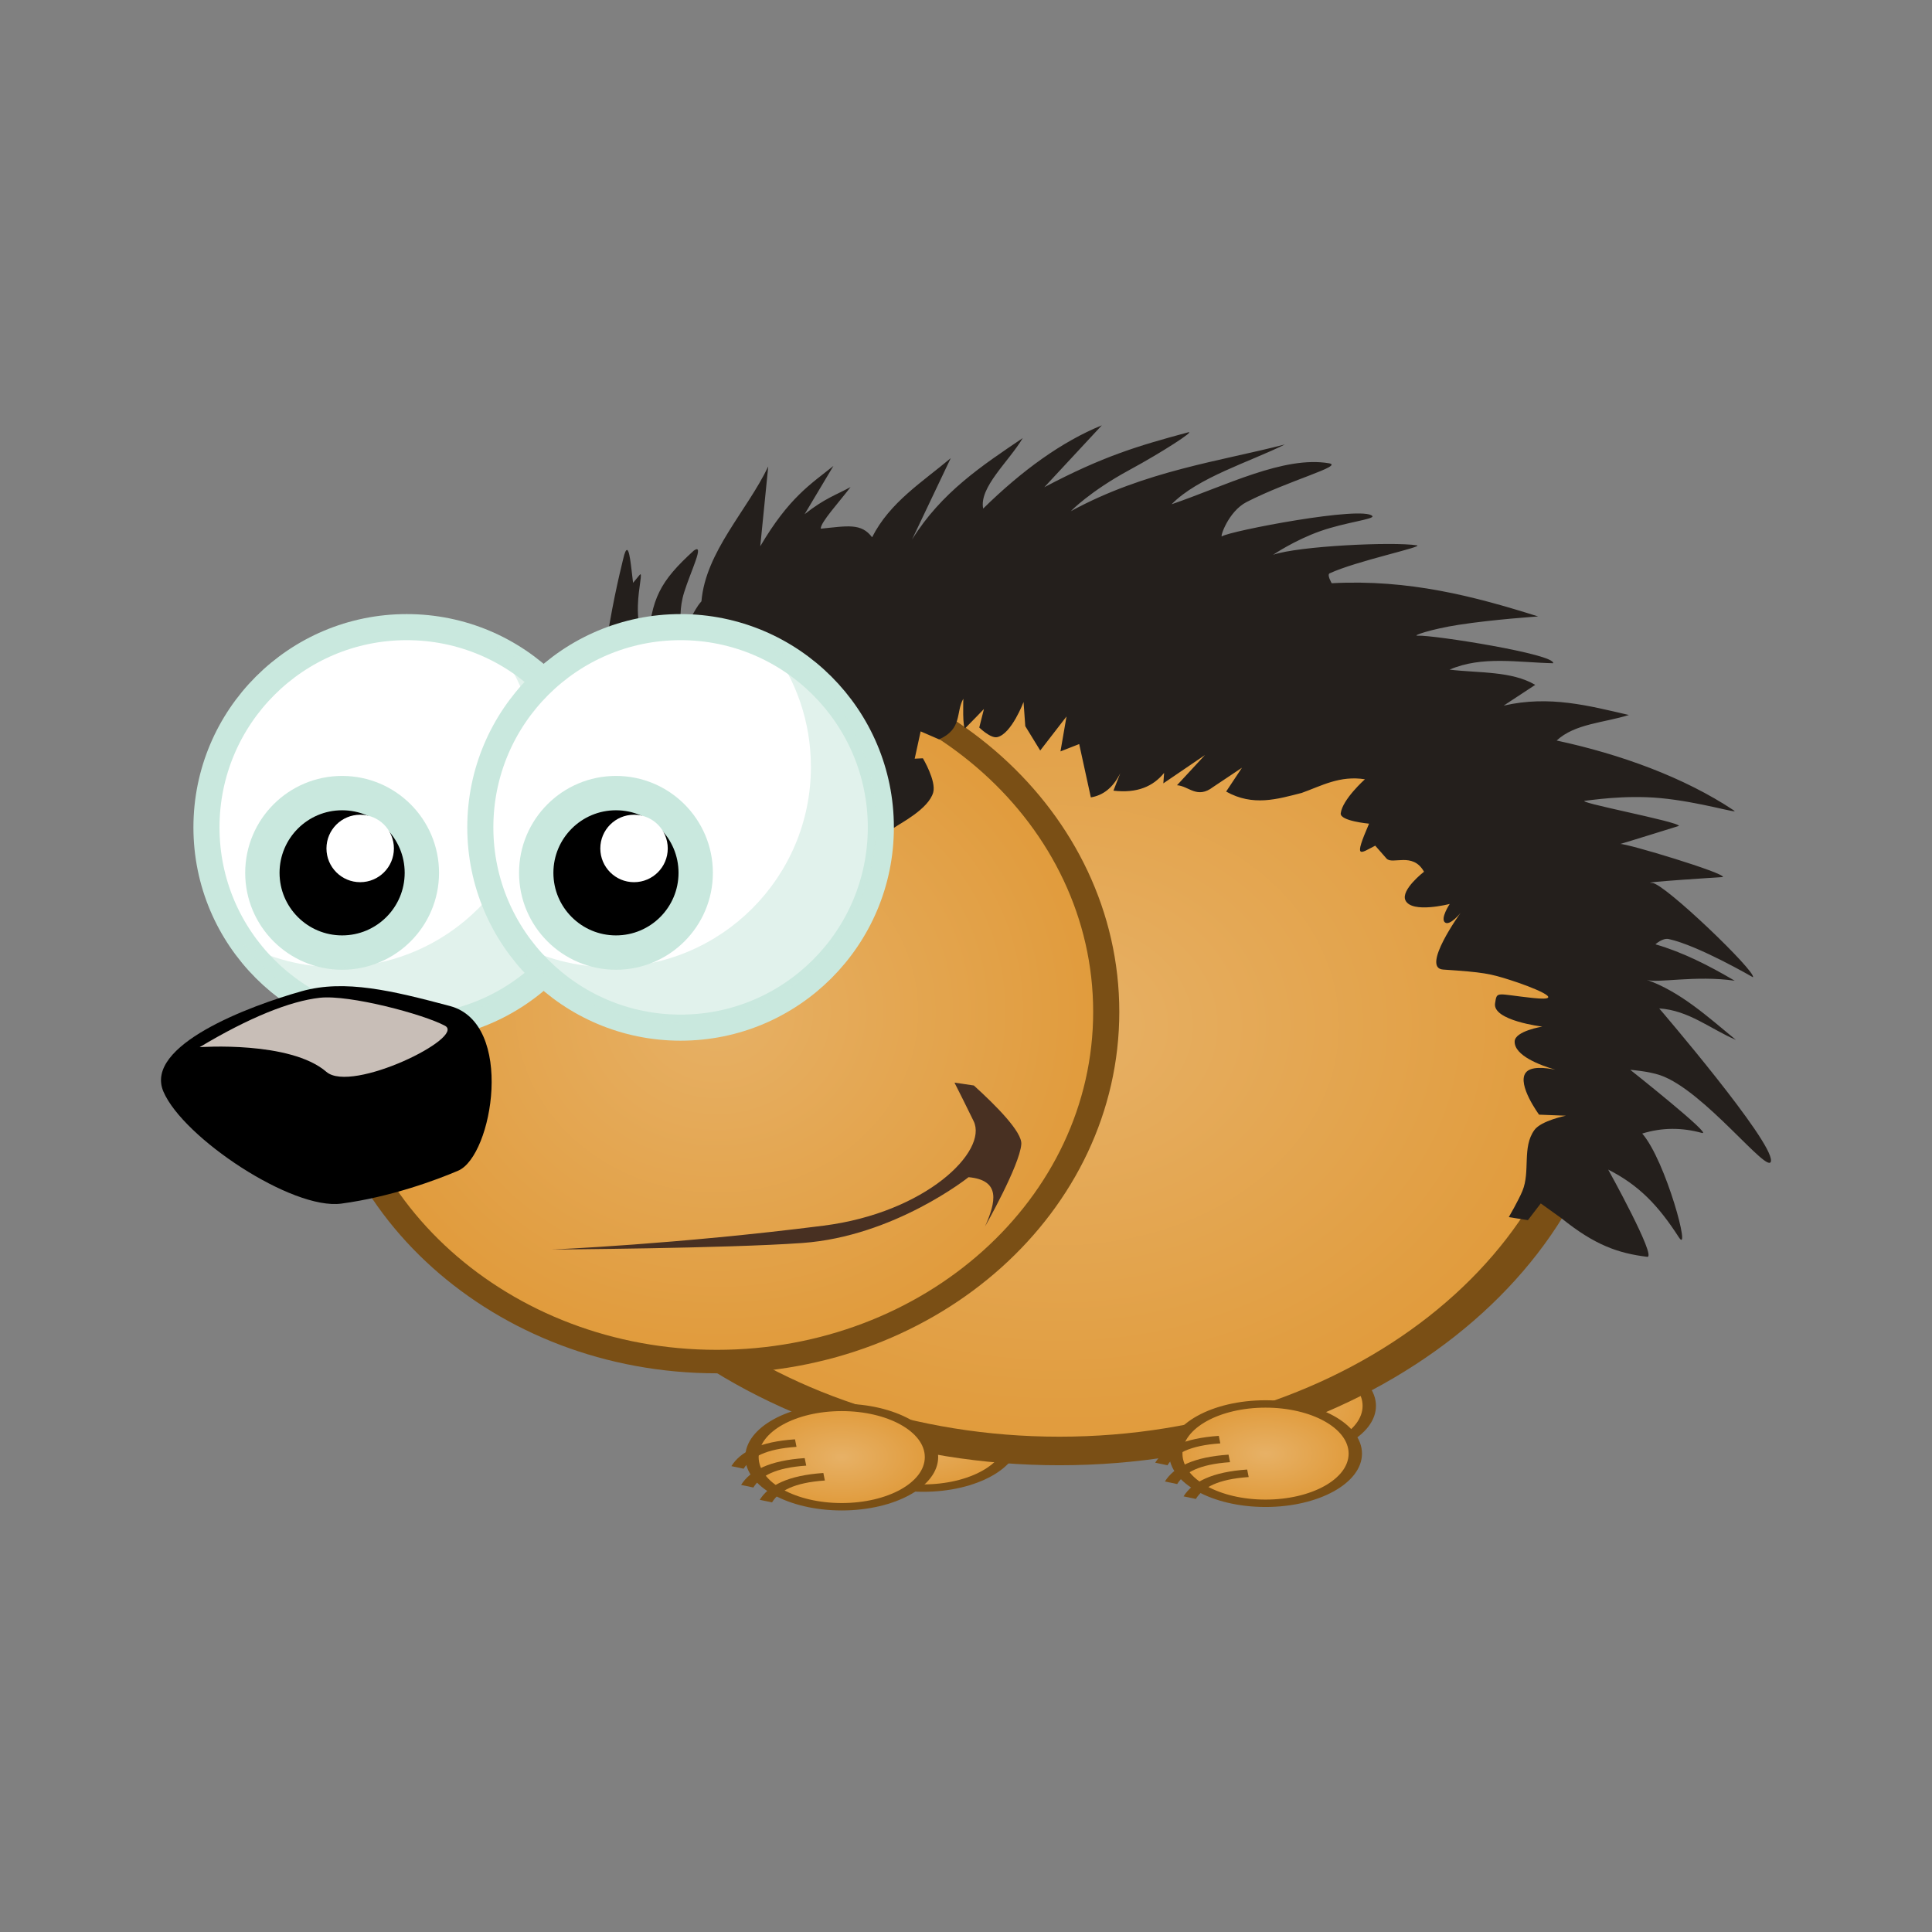 <svg:svg xmlns:dc="http://purl.org/dc/elements/1.1/" xmlns:ns1="http://sodipodi.sourceforge.net/DTD/sodipodi-0.dtd" xmlns:ns2="http://www.inkscape.org/namespaces/inkscape" xmlns:ns4="http://creativecommons.org/ns#" xmlns:rdf="http://www.w3.org/1999/02/22-rdf-syntax-ns#" xmlns:svg="http://www.w3.org/2000/svg" height="296.307" id="svg1459" version="1.1" viewBox="-24.687 -65.222 296.307 296.307" width="296.307" ns1:docname="Nowy dokument 20" ns2:version="0.48+devel r">
  <svg:rect x="-24.687" y="-65.222" width="296.307" height="296.307" fill="#808080" stroke="none"/>
  <svg:defs id="defs1461">
    <svg:radialGradient cx="247.49" cy="435.16" gradientUnits="userSpaceOnUse" id="radialGradient1139-1-3" r="61.599" ns2:collect="always">
      <svg:stop id="stop890-0-1-4-7" offset="0" style="stop-color:#e7b166" />
      <svg:stop id="stop892-2-8-1-5" offset="1" style="stop-color:#e09a3a" />
    </svg:radialGradient>
  </svg:defs>
  <ns1:namedview bordercolor="#666666" borderopacity="1.0" fit-margin-bottom="0" fit-margin-left="0" fit-margin-right="0" fit-margin-top="0" height="0px" id="base" pagecolor="#ffffff" showgrid="false" width="0px" ns2:current-layer="layer1" ns2:cx="126.40587" ns2:cy="69.303462" ns2:document-units="px" ns2:pageopacity="0.0" ns2:pageshadow="2" ns2:window-height="1056" ns2:window-maximized="1" ns2:window-width="1855" ns2:window-x="65" ns2:window-y="24" ns2:zoom="1.4" />
  <svg:g id="layer1" transform="translate(-162.31 -351.26)" ns2:groupmode="layer" ns2:label="Layer 1">
    <svg:g id="g2134">
      <svg:g id="g1187-7-47" transform="matrix(1 0 0 .581 10.026 200.59)">
        <svg:path d="m307.09 435.16c0 32.916-26.683 59.599-59.599 59.599s-59.599-26.683-59.599-59.599 26.683-59.599 59.599-59.599 59.599 26.683 59.599 59.599z" id="path879-1-9-1-7" style="stroke-linejoin:round;stroke-width:8.87;fill:url(#radialGradient1139-1-3);color:#000000;stroke:#7a4f15" transform="matrix(.231 0 0 .22 212.02 431.04)" ns1:cx="247.48738" ns1:cy="435.15897" ns1:rx="59.598999" ns1:ry="59.598999" ns1:type="arc" />
        <svg:path d="m253.21 529.51c1.242-3.444 3.884-5.837 8.929-6.429" id="path1160-28-5" style="stroke:#7a4f15;stroke-width:2;fill:none" ns1:nodetypes="cc" ns2:connector-curvature="0" />
        <svg:path d="m254.7 534.47c1.242-3.444 3.884-5.837 8.929-6.429" id="path1160-2-9-46" style="stroke:#7a4f15;stroke-width:2;fill:none" ns1:nodetypes="cc" ns2:connector-curvature="0" />
        <svg:path d="m257.56 538.4c1.242-3.444 3.884-5.837 8.929-6.429" id="path1160-7-8-4" style="stroke:#7a4f15;stroke-width:2;fill:none" ns1:nodetypes="cc" ns2:connector-curvature="0" />
      </svg:g>
      <svg:g id="g1187-7-4" transform="matrix(1 0 0 .581 64.669 195.59)">
        <svg:path d="m307.09 435.16c0 32.916-26.683 59.599-59.599 59.599s-59.599-26.683-59.599-59.599 26.683-59.599 59.599-59.599 59.599 26.683 59.599 59.599z" id="path879-1-9-1-6" style="stroke-linejoin:round;stroke-width:8.87;fill:url(#radialGradient1139-1-3);color:#000000;stroke:#7a4f15" transform="matrix(.231 0 0 .22 212.02 431.04)" ns1:cx="247.48738" ns1:cy="435.15897" ns1:rx="59.598999" ns1:ry="59.598999" ns1:type="arc" />
        <svg:path d="m253.21 529.51c1.242-3.444 3.884-5.837 8.929-6.429" id="path1160-28-4" style="stroke:#7a4f15;stroke-width:2;fill:none" ns1:nodetypes="cc" ns2:connector-curvature="0" />
        <svg:path d="m254.7 534.47c1.242-3.444 3.884-5.837 8.929-6.429" id="path1160-2-9-4" style="stroke:#7a4f15;stroke-width:2;fill:none" ns1:nodetypes="cc" ns2:connector-curvature="0" />
        <svg:path d="m257.56 538.4c1.242-3.444 3.884-5.837 8.929-6.429" id="path1160-7-8-6" style="stroke:#7a4f15;stroke-width:2;fill:none" ns1:nodetypes="cc" ns2:connector-curvature="0" />
      </svg:g>
      <svg:path d="m307.09 435.16c0 32.916-26.683 59.599-59.599 59.599s-59.599-26.683-59.599-59.599 26.683-59.599 59.599-59.599 59.599 26.683 59.599 59.599z" id="path879-1" style="stroke-linejoin:round;stroke-width:4;fill:url(#radialGradient1139-1-3);color:#000000;stroke:#7a4f15" transform="matrix(1.392 0 0 1.095 -44.411 -33.19)" ns1:cx="247.48738" ns1:cy="435.15897" ns1:rx="59.598999" ns1:ry="59.598999" ns1:type="arc" />
      <svg:path d="m307.09 435.16c0 32.916-26.683 59.599-59.599 59.599s-59.599-26.683-59.599-59.599 26.683-59.599 59.599-59.599 59.599 26.683 59.599 59.599z" id="path879" style="stroke-linejoin:round;stroke-width:4;fill:url(#radialGradient1139-1-3);color:#000000;stroke:#7a4f15" transform="matrix(1.002 0 0 0.9 -.42 49.577)" ns1:cx="247.48738" ns1:cy="435.15897" ns1:rx="59.598999" ns1:ry="59.598999" ns1:type="arc" />
      <svg:path d="m284.01 452.08c0.718 1.415 1.646 3.255 2.938 5.906 2.233 4.583-7.305 14.034-23.031 16.031-22.542 2.863-41.625 3.656-41.625 3.656s26.69-0.165 38.375-1c14.142-1.01 25.5-10.094 25.5-10.094 4.979 0.457 4.2 3.782 2.531 7.562 0 0 5.31-9.342 5.562-12.625 0.143-1.854-3.803-5.847-7.281-9-0.982-0.155-1.95-0.298-2.969-0.438z" id="path3791" style="fill:#483022" ns2:connector-curvature="0" />
      <svg:path d="m233.67 370.44c-0.092 0.097-0.195 0.32-0.306 0.685 0 0-4.904 18.646-3.184 27.821 0.418 2.228 1.469 4.064 2.756 5.758 0.009 0.013 0.026 0.025 0.036 0.037-3.788-0.502-8.335 2.143-12.648 4.698-2.063 2.457 5.62-1.922 8.336-1.042-4.006 6.692-4.098 8.752-3.026 9.447 1.972-1.8 3.994-6.006 5.894-3.812-0.085 0.288-0.164 0.559-0.243 0.841l3.568-7.499c0.44 0.339 0.953 0.382 1.223 0.075 3.036-3.461 3.928-8.079 3.928-8.079s0.148 1.704 0.728 1.607c3.277-0.545 4.139-6.304 4.139-6.304s-0.367 3.602 0.367 2.938c2.075-1.879 3.591-3.625 3.591-3.625s-1.304 3.19-0.554 2.672c3.043-2.104 4.783-4.111 4.783-4.111s-1.024 4.462 0.099 3.529c3.782-3.143 6.025-2.864 6.025-2.864l2.919 0.672c2.113 1.079 2.78 4.143 4.491 2.399 2.934 1.077 2.149 3.016 1.595 4.9l-0.705 6.148c1.938-0.597 4.01-1.014 4.681-3.363-0.157 1.397-0.166 2.739-1.848 4.758 1.137-0.171 2.813 0.988 3.369-0.609l-0.836 4.431 1.534-1.148s-0.293 2.096 0.473 1.522 5.186-2.797 5.893-5.355c0.485-1.758-1.582-5.23-1.582-5.23l-1.258 0.059 0.912-4.187 2.829 1.226c3.633-1.635 2.522-4.145 3.719-6.231 0 0-0.166 4.954 0.347 4.459 0.513-0.495 2.814-2.889 2.814-2.889l-0.719 2.845s1.737 1.698 2.751 1.474c2.192-0.483 4.042-5.388 4.042-5.388l0.265 3.701 2.292 3.737 4.031-5.219-0.925 5.355 2.871-1.125 1.787 8.18c1.798-0.301 3.348-1.379 4.511-3.704l-1.047 2.671c3.646 0.431 6.094-0.656 7.771-2.72l-0.117 1.6 6.381-4.339-4.285 4.626c1.834 0.126 3.069 2.159 5.543 0.268l4.417-2.949-2.424 3.653c4.12 2.309 7.848 1.162 11.591 0.206 3.046-1.087 5.835-2.701 9.692-2.091 0 0-3.47 3.103-3.708 5.224-0.133 1.183 4.344 1.583 4.344 1.583-2.429 5.614-1.392 4.57 0.947 3.375l1.728 1.97c0.891 1.012 4.03-1.069 5.754 2.027 0 0-3.627 2.799-2.841 4.402 1 2.039 6.787 0.539 6.787 0.539s-1.507 2.267-0.719 2.845c0.751 0.551 2.377-1.471 2.377-1.471s-6.122 8.462-2.675 8.689c6.257 0.412 7.213 0.63 10.302 1.609 3.09 0.979 9.178 3.356 3.478 2.751-5.699-0.605-5.502-1.116-5.812 0.815-0.426 2.658 7.247 3.575 7.247 3.575s-4.203 0.673-4.243 2.276c-0.054 2.177 3.922 3.658 6.249 4.336-1.572-0.328-3.814-0.566-4.572 0.485-1.315 1.823 2.068 6.407 2.068 6.407l4.112 0.161s-3.784 0.757-4.822 2.185c-1.935 2.66-0.593 6.325-1.849 9.365-0.579 1.402-2.084 4.004-2.084 4.004l2.931 0.464 1.971-2.566 3.243 2.328c5.012 4.033 8.586 5.311 13.078 5.861 1.55 0.19-5.978-13.376-5.978-13.376 4.756 2.407 7.72 5.557 10.816 10.354 1.973 3.057-1.96-11.69-5.596-15.882 3.068-0.952 6.113-0.933 9.15-0.095 1.877 0.518-10.989-9.681-10.989-9.681s2.763 0.203 4.6 0.831c6.754 2.309 16.713 15.524 16.982 13.153 0.343-3.022-17.138-23.398-17.138-23.398 4.516 0.281 7.866 3.158 11.759 4.823-4.318-3.547-8.488-7.375-13.694-9.222 1.507 0.597 7.51-0.733 13.517 0.152-3.952-2.328-7.97-4.369-12.164-5.587 0 0 1.103-1.011 2.035-0.809 4.527 0.984 12.916 5.858 12.916 5.858 0.608-0.767-13.589-14.423-15.445-14.463-2.582-0.056 10.839-0.902 10.839-0.902 0.45-0.578-14.769-5.174-15.737-5.07 0.847-0.232 8.991-2.772 8.991-2.772 0.097-0.645-16.612-3.765-14.289-3.869 0.465-0.021 5.843-0.918 11.425-0.399 6.08 0.565 12.343 2.53 11.304 1.898-7.631-5.082-17.408-8.626-27.187-10.726 2.797-2.605 7.312-2.721 11.077-3.918-6.118-1.406-12.164-3.049-19.203-1.436l4.84-3.184c-3.664-2.15-8.636-1.794-13.14-2.335 5.008-2.158 10.524-1.091 15.889-0.981 0.348-1.394-18.39-4.351-20.756-4.226-1.065 0.056 2.065-1.017 6.261-1.667 5.33-0.826 12.191-1.282 12.191-1.282-9.783-3.088-19.822-5.726-31.659-5.096 0 0-0.779-1.301-0.311-1.519 4.085-1.904 14.623-4.1 13.354-4.296-3.685-0.569-18.061 0.096-22.032 1.453 0 0 3.286-2.24 7.273-3.64 3.813-1.339 8.344-1.825 7.947-2.298-1.378-1.642-21.892 2.288-23.061 3.11-0.368 0.259 0.947-3.822 3.782-5.267 6.639-3.384 14.989-5.54 12.619-5.94-6.908-1.168-15.812 3.435-24.124 6.287 4.008-4.112 11.993-6.493 17.379-9.177-9.715 2.543-21.411 4.003-32.85 10.247 0 0 2.946-3.048 8.959-6.307 5.183-2.809 10.221-6.111 9.06-5.798-7.744 2.086-13.062 3.667-22.068 8.418l8.817-9.491c-6.151 2.515-12.213 6.895-18.2 12.77-0.646-3.27 3.923-7.192 6.07-10.811-6.204 4.2-12.464 8.296-16.985 15.569l5.939-12.488c-4.369 3.679-9.329 6.746-12.06 12.13-1.653-2.213-3.779-1.727-7.868-1.315-0.098-0.915 2.834-4.099 4.566-6.385-2.23 1.216-3.985 1.742-7.047 4.159l4.415-7.394c-3.477 2.791-6.799 4.817-11.218 12.314l1.224-12.242c-3.213 6.756-9.605 13.087-10.243 20.685-1.429 1.575-1.53 3.417-3.033 3.186-0.193 0.001-0.371-2.142 0.375-4.549 1.009-3.256 3.219-7.623 1.496-6.425-5.212 4.747-6.548 7.344-7.053 14.401-0.506 0.548-1.644-2.128-1.532-5.986 0.081-2.807 0.809-5.339 0.252-4.661l-0.991 1.202c-0.31-2.485-0.547-5.507-1.043-4.986z" id="path3011" style="fill:#241f1c" ns1:nodetypes="scsccccccccscscscscsccccccccccsscccccsccsccccccccccccccccccsccccscscsssscscsccssccccscscscsscccccscscccsscccccccssccsscssssscccsscccccccccccccccsccsccs" ns2:connector-curvature="0" />
      <svg:g id="g984-6" transform="translate(17.143 159.86)">
        <svg:path d="m211.43 315.93c0 16.963-13.751 30.714-30.714 30.714s-30.714-13.751-30.714-30.714 13.751-30.714 30.714-30.714 30.714 13.751 30.714 30.714z" id="path896-5" style="stroke-linejoin:round;color:#000000;stroke:#c9e8de;stroke-width:4;fill:#ffffff" transform="translate(2.143 -62.857)" ns1:cx="180.71428" ns1:cy="315.93362" ns1:rx="30.714285" ns1:ry="30.714285" ns1:type="arc" />
        <svg:path d="m180 321.65c0 5.128-4.157 9.286-9.286 9.286-5.128 0-9.286-4.157-9.286-9.286 0-5.128 4.157-9.286 9.286-9.286 5.128 0 9.286 4.157 9.286 9.286z" id="path898-56" style="stroke-linejoin:round;color:#000000;stroke:#c9e8de;stroke-width:4;fill:#000000" transform="matrix(1.317 0 0 1.317 -51.881 -163.57)" ns1:cx="170.71428" ns1:cy="321.64789" ns1:rx="9.2857141" ns1:ry="9.2857141" ns1:type="arc" />
        <svg:path d="m180 321.65c0 5.128-4.157 9.286-9.286 9.286-5.128 0-9.286-4.157-9.286-9.286 0-5.128 4.157-9.286 9.286-9.286 5.128 0 9.286 4.157 9.286 9.286z" id="path898-5-3" style="color:#000000;fill:#ffffff" transform="matrix(.557 0 0 .557 80.633 77.145)" ns1:cx="170.71428" ns1:cy="321.64789" ns1:rx="9.2857141" ns1:ry="9.2857141" ns1:type="arc" />
        <svg:path d="m196.66 225.29c3.889 5.146 6.188 11.552 6.188 18.5 0 16.963-13.756 30.719-30.719 30.719-5.251 0-10.177-1.333-14.5-3.656 5.607 7.418 14.485 12.219 24.5 12.219 16.963 0 30.719-13.756 30.719-30.719 0-11.712-6.546-21.882-16.188-27.062z" id="path896-9-0" style="opacity:.56;color:#000000;fill:#c9e8de" ns2:connector-curvature="0" />
      </svg:g>
      <svg:g id="g881" transform="translate(0 0)">
        <svg:path d="m206.63 440.33c-8.799-2.341-16.115-4.133-22.728-2.273-8.081 2.273-24.244 8.334-21.213 15.405 3.03 7.071 19.698 18.183 27.274 17.173 7.576-1.01 14.648-3.644 17.93-5.051 5.303-2.273 8.733-22.595-1.263-25.254z" id="path2999" style="fill:#000000" ns1:nodetypes="ssssss" ns2:connector-curvature="0" />
        <svg:path d="m168.24 446.64s13.89-1.01 19.445 3.788c3.87 3.342 21.466-5.303 18.183-7.071s-14.647-4.798-19.193-4.293c-4.546 0.505-10.859 3.03-18.435 7.576z" id="path3001" style="fill:#c8beb7" ns1:nodetypes="csssc" ns2:connector-curvature="0" />
      </svg:g>
      <svg:g id="g984-6-5" transform="translate(59.143 159.86)">
        <svg:path d="m211.43 315.93c0 16.963-13.751 30.714-30.714 30.714s-30.714-13.751-30.714-30.714 13.751-30.714 30.714-30.714 30.714 13.751 30.714 30.714z" id="path896-5-9" style="stroke-linejoin:round;color:#000000;stroke:#c9e8de;stroke-width:4;fill:#ffffff" transform="translate(2.143 -62.857)" ns1:cx="180.71428" ns1:cy="315.93362" ns1:rx="30.714285" ns1:ry="30.714285" ns1:type="arc" />
        <svg:path d="m180 321.65c0 5.128-4.157 9.286-9.286 9.286-5.128 0-9.286-4.157-9.286-9.286 0-5.128 4.157-9.286 9.286-9.286 5.128 0 9.286 4.157 9.286 9.286z" id="path898-56-9" style="stroke-linejoin:round;color:#000000;stroke:#c9e8de;stroke-width:4;fill:#000000" transform="matrix(1.317 0 0 1.317 -51.881 -163.57)" ns1:cx="170.71428" ns1:cy="321.64789" ns1:rx="9.2857141" ns1:ry="9.2857141" ns1:type="arc" />
        <svg:path d="m180 321.65c0 5.128-4.157 9.286-9.286 9.286-5.128 0-9.286-4.157-9.286-9.286 0-5.128 4.157-9.286 9.286-9.286 5.128 0 9.286 4.157 9.286 9.286z" id="path898-5-3-8" style="color:#000000;fill:#ffffff" transform="matrix(.557 0 0 .557 80.633 77.145)" ns1:cx="170.71428" ns1:cy="321.64789" ns1:rx="9.2857141" ns1:ry="9.2857141" ns1:type="arc" />
        <svg:path d="m196.66 225.29c3.889 5.146 6.188 11.552 6.188 18.5 0 16.963-13.756 30.719-30.719 30.719-5.251 0-10.177-1.333-14.5-3.656 5.607 7.418 14.485 12.219 24.5 12.219 16.963 0 30.719-13.756 30.719-30.719 0-11.712-6.546-21.882-16.188-27.062z" id="path896-9-0-4" style="opacity:.56;color:#000000;fill:#c9e8de" ns2:connector-curvature="0" />
      </svg:g>
      <svg:g id="g1187-7" transform="matrix(1 0 0 .581 62.526 202.92)">
        <svg:path d="m307.09 435.16c0 32.916-26.683 59.599-59.599 59.599s-59.599-26.683-59.599-59.599 26.683-59.599 59.599-59.599 59.599 26.683 59.599 59.599z" id="path879-1-9-1" style="stroke-linejoin:round;stroke-width:8.87;fill:url(#radialGradient1139-1-3);color:#000000;stroke:#7a4f15" transform="matrix(.231 0 0 .22 212.02 431.04)" ns1:cx="247.48738" ns1:cy="435.15897" ns1:rx="59.598999" ns1:ry="59.598999" ns1:type="arc" />
        <svg:path d="m253.21 529.51c1.242-3.444 3.884-5.837 8.929-6.429" id="path1160-28" style="stroke:#7a4f15;stroke-width:2;fill:none" ns1:nodetypes="cc" ns2:connector-curvature="0" />
        <svg:path d="m254.7 534.47c1.242-3.444 3.884-5.837 8.929-6.429" id="path1160-2-9" style="stroke:#7a4f15;stroke-width:2;fill:none" ns1:nodetypes="cc" ns2:connector-curvature="0" />
        <svg:path d="m257.56 538.4c1.242-3.444 3.884-5.837 8.929-6.429" id="path1160-7-8" style="stroke:#7a4f15;stroke-width:2;fill:none" ns1:nodetypes="cc" ns2:connector-curvature="0" />
      </svg:g>
      <svg:g id="g1187-7-7" transform="matrix(1 0 0 .581 -2.474 203.45)">
        <svg:path d="m307.09 435.16c0 32.916-26.683 59.599-59.599 59.599s-59.599-26.683-59.599-59.599 26.683-59.599 59.599-59.599 59.599 26.683 59.599 59.599z" id="path879-1-9-1-5" style="stroke-linejoin:round;color:#000000;stroke:#7a4f15;stroke-width:8.87;fill:url(#radialGradient1139-1-3)" transform="matrix(.231 0 0 .22 212.02 431.04)" ns1:cx="247.48738" ns1:cy="435.15897" ns1:rx="59.598999" ns1:ry="59.598999" ns1:type="arc" />
        <svg:path d="m253.21 529.51c1.242-3.444 3.884-5.837 8.929-6.429" id="path1160-28-6" style="stroke:#7a4f15;stroke-width:2;fill:none" ns1:nodetypes="cc" ns2:connector-curvature="0" />
        <svg:path d="m254.7 534.47c1.242-3.444 3.884-5.837 8.929-6.429" id="path1160-2-9-1" style="stroke:#7a4f15;stroke-width:2;fill:none" ns1:nodetypes="cc" ns2:connector-curvature="0" />
        <svg:path d="m257.56 538.4c1.242-3.444 3.884-5.837 8.929-6.429" id="path1160-7-8-2" style="stroke:#7a4f15;stroke-width:2;fill:none" ns1:nodetypes="cc" ns2:connector-curvature="0" />
      </svg:g>
    </svg:g>
  </svg:g>
</svg:svg>